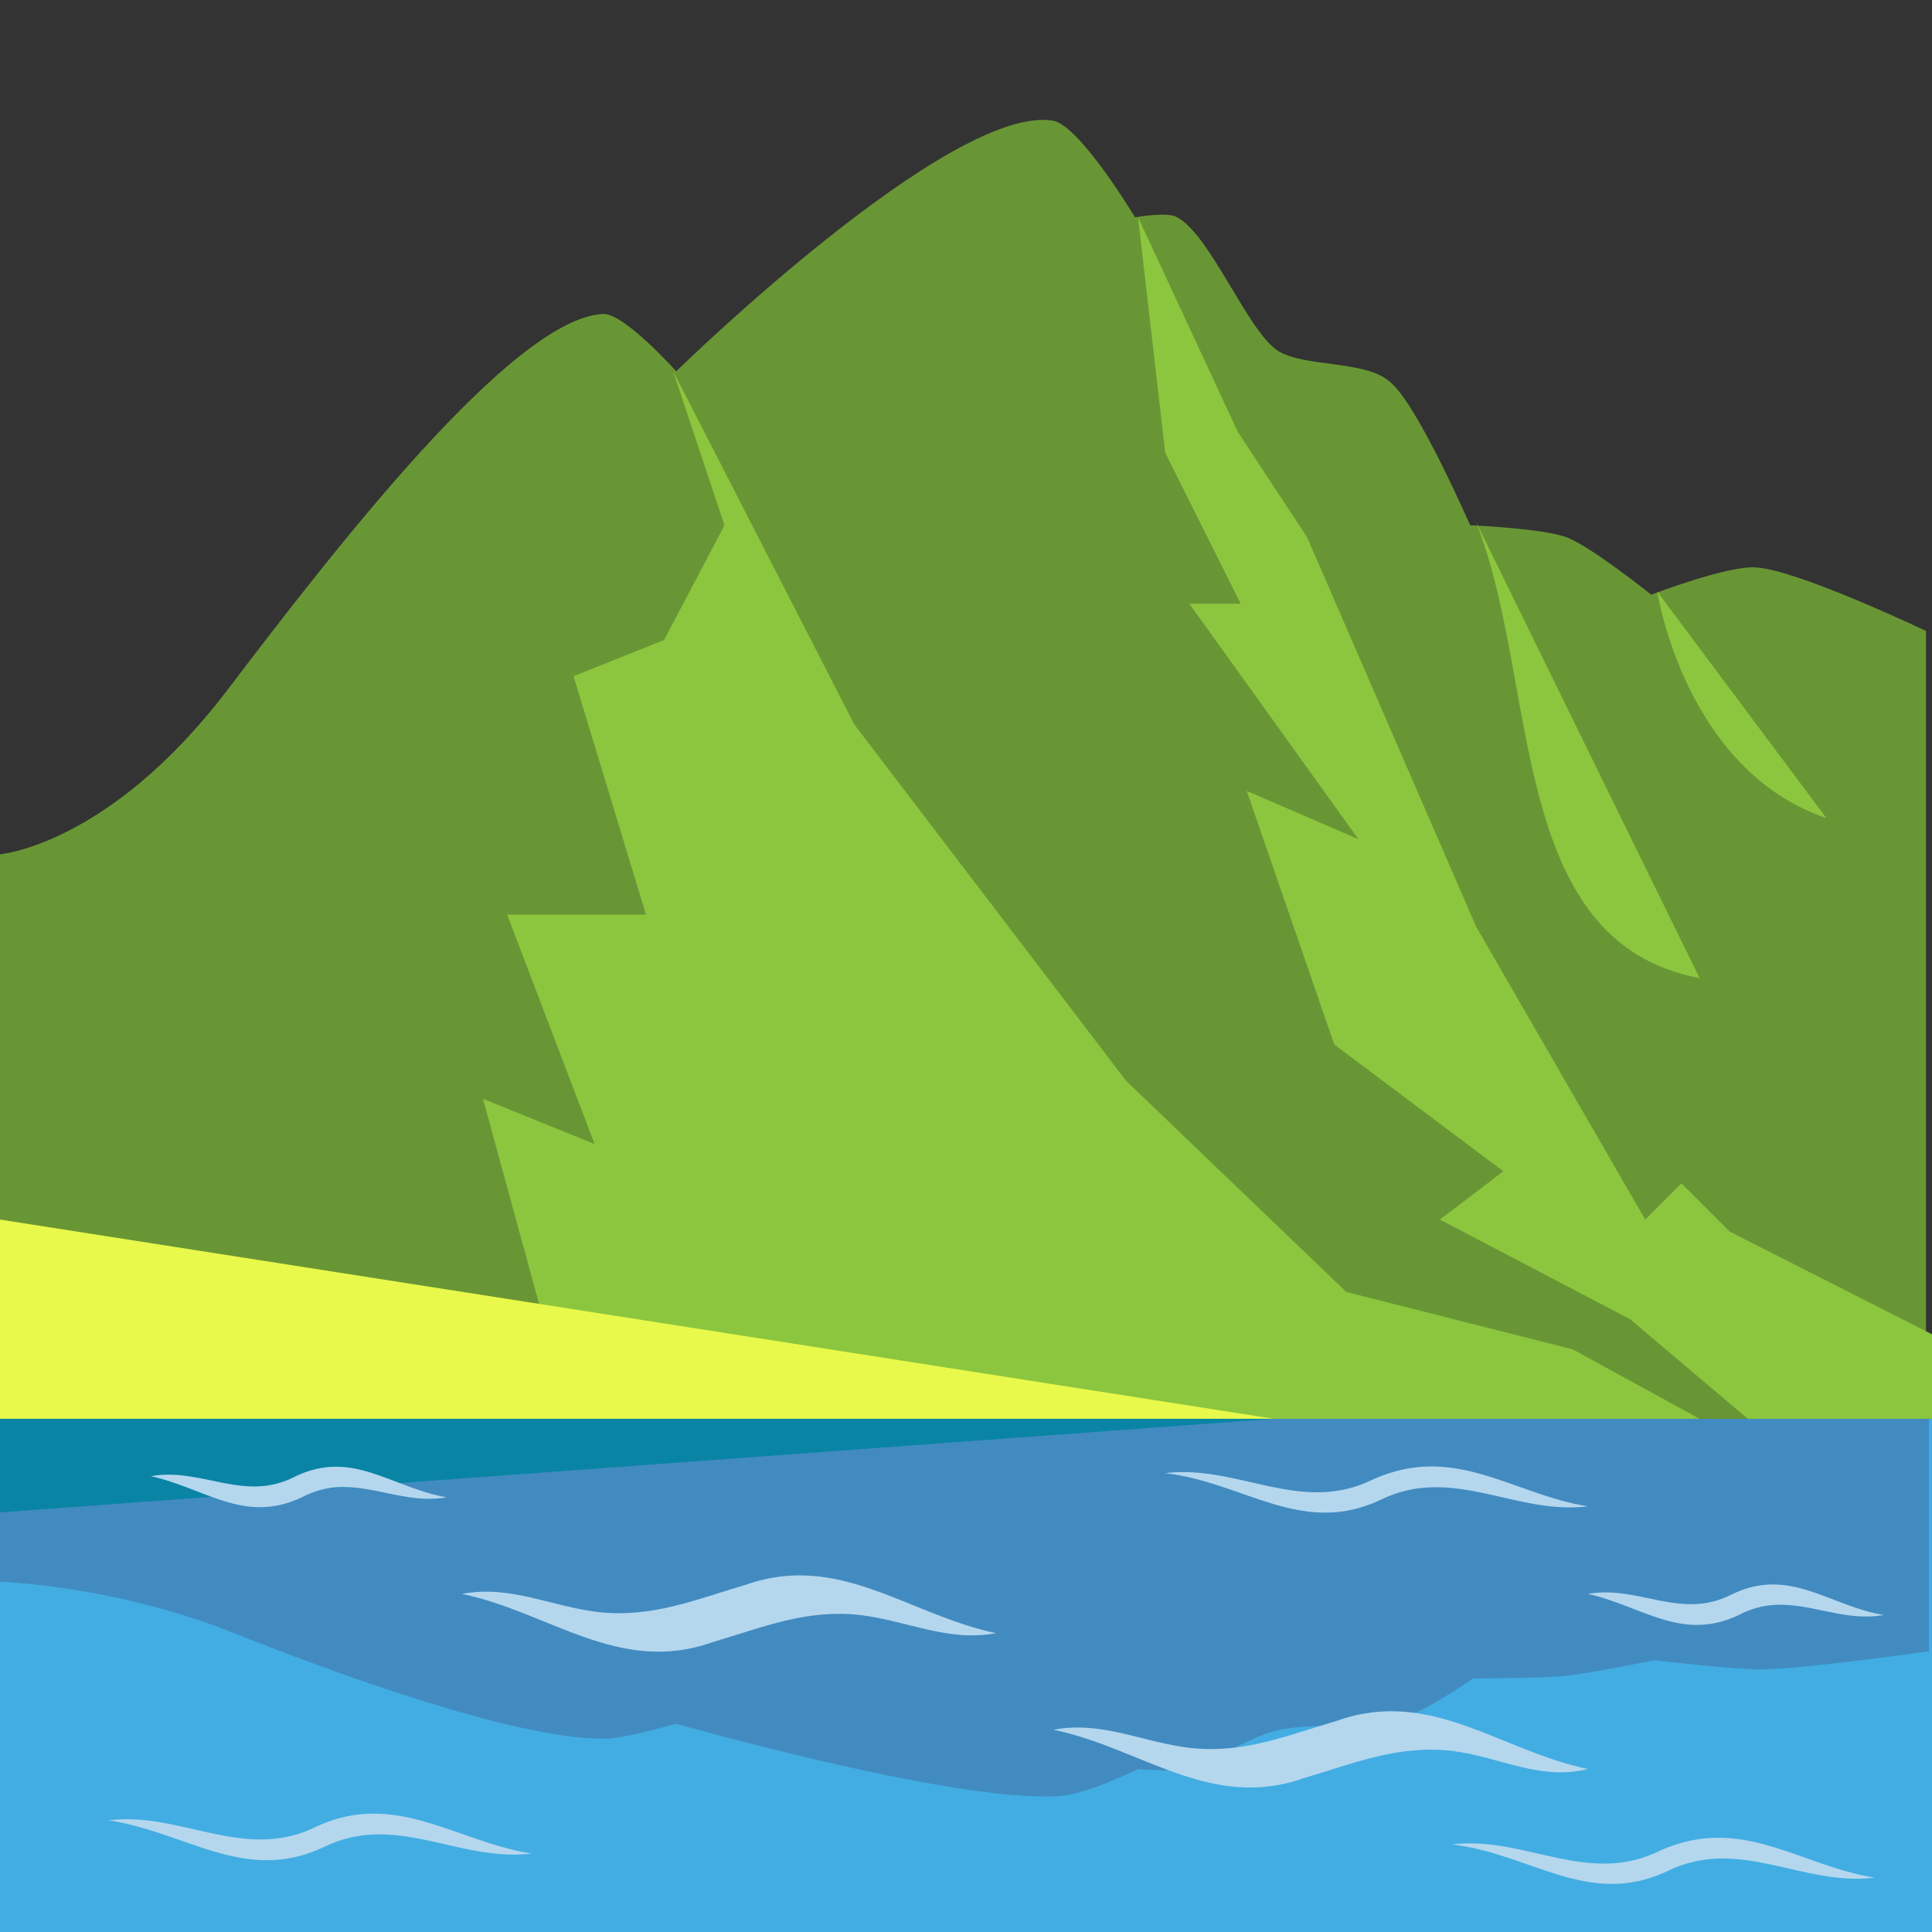 <svg xmlns="http://www.w3.org/2000/svg" viewBox="0 0 64 64">
    <rect x="0" y="0" width="64" height="64" fill="#333333" stroke="none"/>
    <title>mountain</title>
    <path fill="#42ade2" d="M0 47h64v17H0z"/>
    <path fill="#428bc1" d="M0 52.4s3.6.1 7.5 1.6C11 55.4 17 57.6 20 57.6c.7 0 2.4-.5 2.4-.5s9.1 2.6 12.6 2.4c.9 0 2.7-.9 2.7-.9s1.1.1 1.4 0c1.1-.2 2.3-1.1 3.3-1.3.9-.2 3-.1 3.8-.3.9-.2 2.6-1.4 2.6-1.4s2.4 0 3.2-.1c.8-.1 2.8-.5 2.8-.5s2.6.3 3.5.3c1.4 0 5.6-.6 5.6-.6V47H0v5.4"/>
    <path fill="#699635" d="M0 28.3s3.6-.3 7.5-5.4C11 18.3 17 10.5 20 10.4c.7 0 2.4 1.9 2.4 1.9S31.5 3.4 34.9 4c.9.2 2.7 3.2 2.7 3.2s1.1-.2 1.4 0c1.1.6 2.3 3.7 3.3 4.4.9.6 3 .3 3.8 1.1.9.8 2.6 4.7 2.6 4.7s2.4.1 3.2.4c.8.3 2.8 1.9 2.8 1.9s2.6-1 3.5-.9c1.4.1 5.6 2.1 5.6 2.1V47H0V28.3"/>
    <g fill="#8cc63e">
        <path d="M56.3 32.4l-7.4-15.1c2.1 5.3 1 13.9 7.4 15.1M54.9 19.6s.9 5.9 5.6 7.5l-5.6-7.5M18.9 47L16 36.4l3.7 1.5-2.9-7.6h4.6L19 22.4l3-1.2 2-3.8-1.7-5.1 6 11.7 9 11.8 7.3 7 7.5 1.9 4.2 2.3z"/>
        <path d="M37.7 7.2l.9 7.8 2.5 5h-1.7l5.6 7.8-3.7-1.6 2.9 8.4 5.6 4.2-2.1 1.6 6.3 3.3 3.9 3.3H64v-2.8l-6.7-3.4-1.6-1.6-1.2 1.2-5.6-9.7-5.6-12.9-2.3-3.5z"/>
    </g>
    <path fill="#e8f94b" d="M42.2 47H0v-6.6z"/>
    <path fill="#0a84a5" d="M42.2 47H0v3.1z"/>
    <g fill="#b4d7ee">
        <path d="M5 48.9c1.7-.3 3.1.9 4.8 0 1.9-.9 3.2.4 5 .7-1.7.3-3.1-.9-4.8 0-1.9.9-3.2-.3-5-.7M52.6 52.8c1.7-.3 3.1.9 4.8 0 1.9-.9 3.2.4 5 .7-1.7.3-3.1-.9-4.8 0-1.9.9-3.2-.3-5-.7M15.3 52.8c1.6-.3 2.9.4 4.5.6 1.8.2 3.2-.4 4.9-.9 3.1-1.1 5.4 1 8.3 1.6-1.6.3-2.9-.4-4.5-.6-1.8-.2-3.2.4-4.9.9-3.1 1.1-5.4-1-8.3-1.6M34.9 57.3c1.6-.3 2.9.4 4.5.6 1.8.2 3.2-.4 4.9-.9 3.1-1.1 5.4 1 8.3 1.6-1.6.4-2.9-.4-4.5-.6-1.8-.2-3.2.4-4.9.9-3.1 1.1-5.4-1-8.3-1.6M38.6 48.8c2.4-.3 4.5 1.4 6.9.2 2.7-1.2 4.6.5 7.1.9-2.4.3-4.5-1.4-6.9-.2-2.6 1.2-4.5-.6-7.1-.9M48.1 61.1c2.4-.3 4.5 1.4 6.9.2 2.7-1.2 4.6.5 7.1.9-2.4.3-4.5-1.4-6.9-.2-2.6 1.2-4.5-.6-7.1-.9M3.6 60.3c2.4-.3 4.5 1.4 6.9.2 2.6-1.2 4.6.5 7.1.9-2.4.3-4.5-1.4-6.9-.2-2.6 1.2-4.5-.5-7.1-.9"/>
    </g>
</svg>